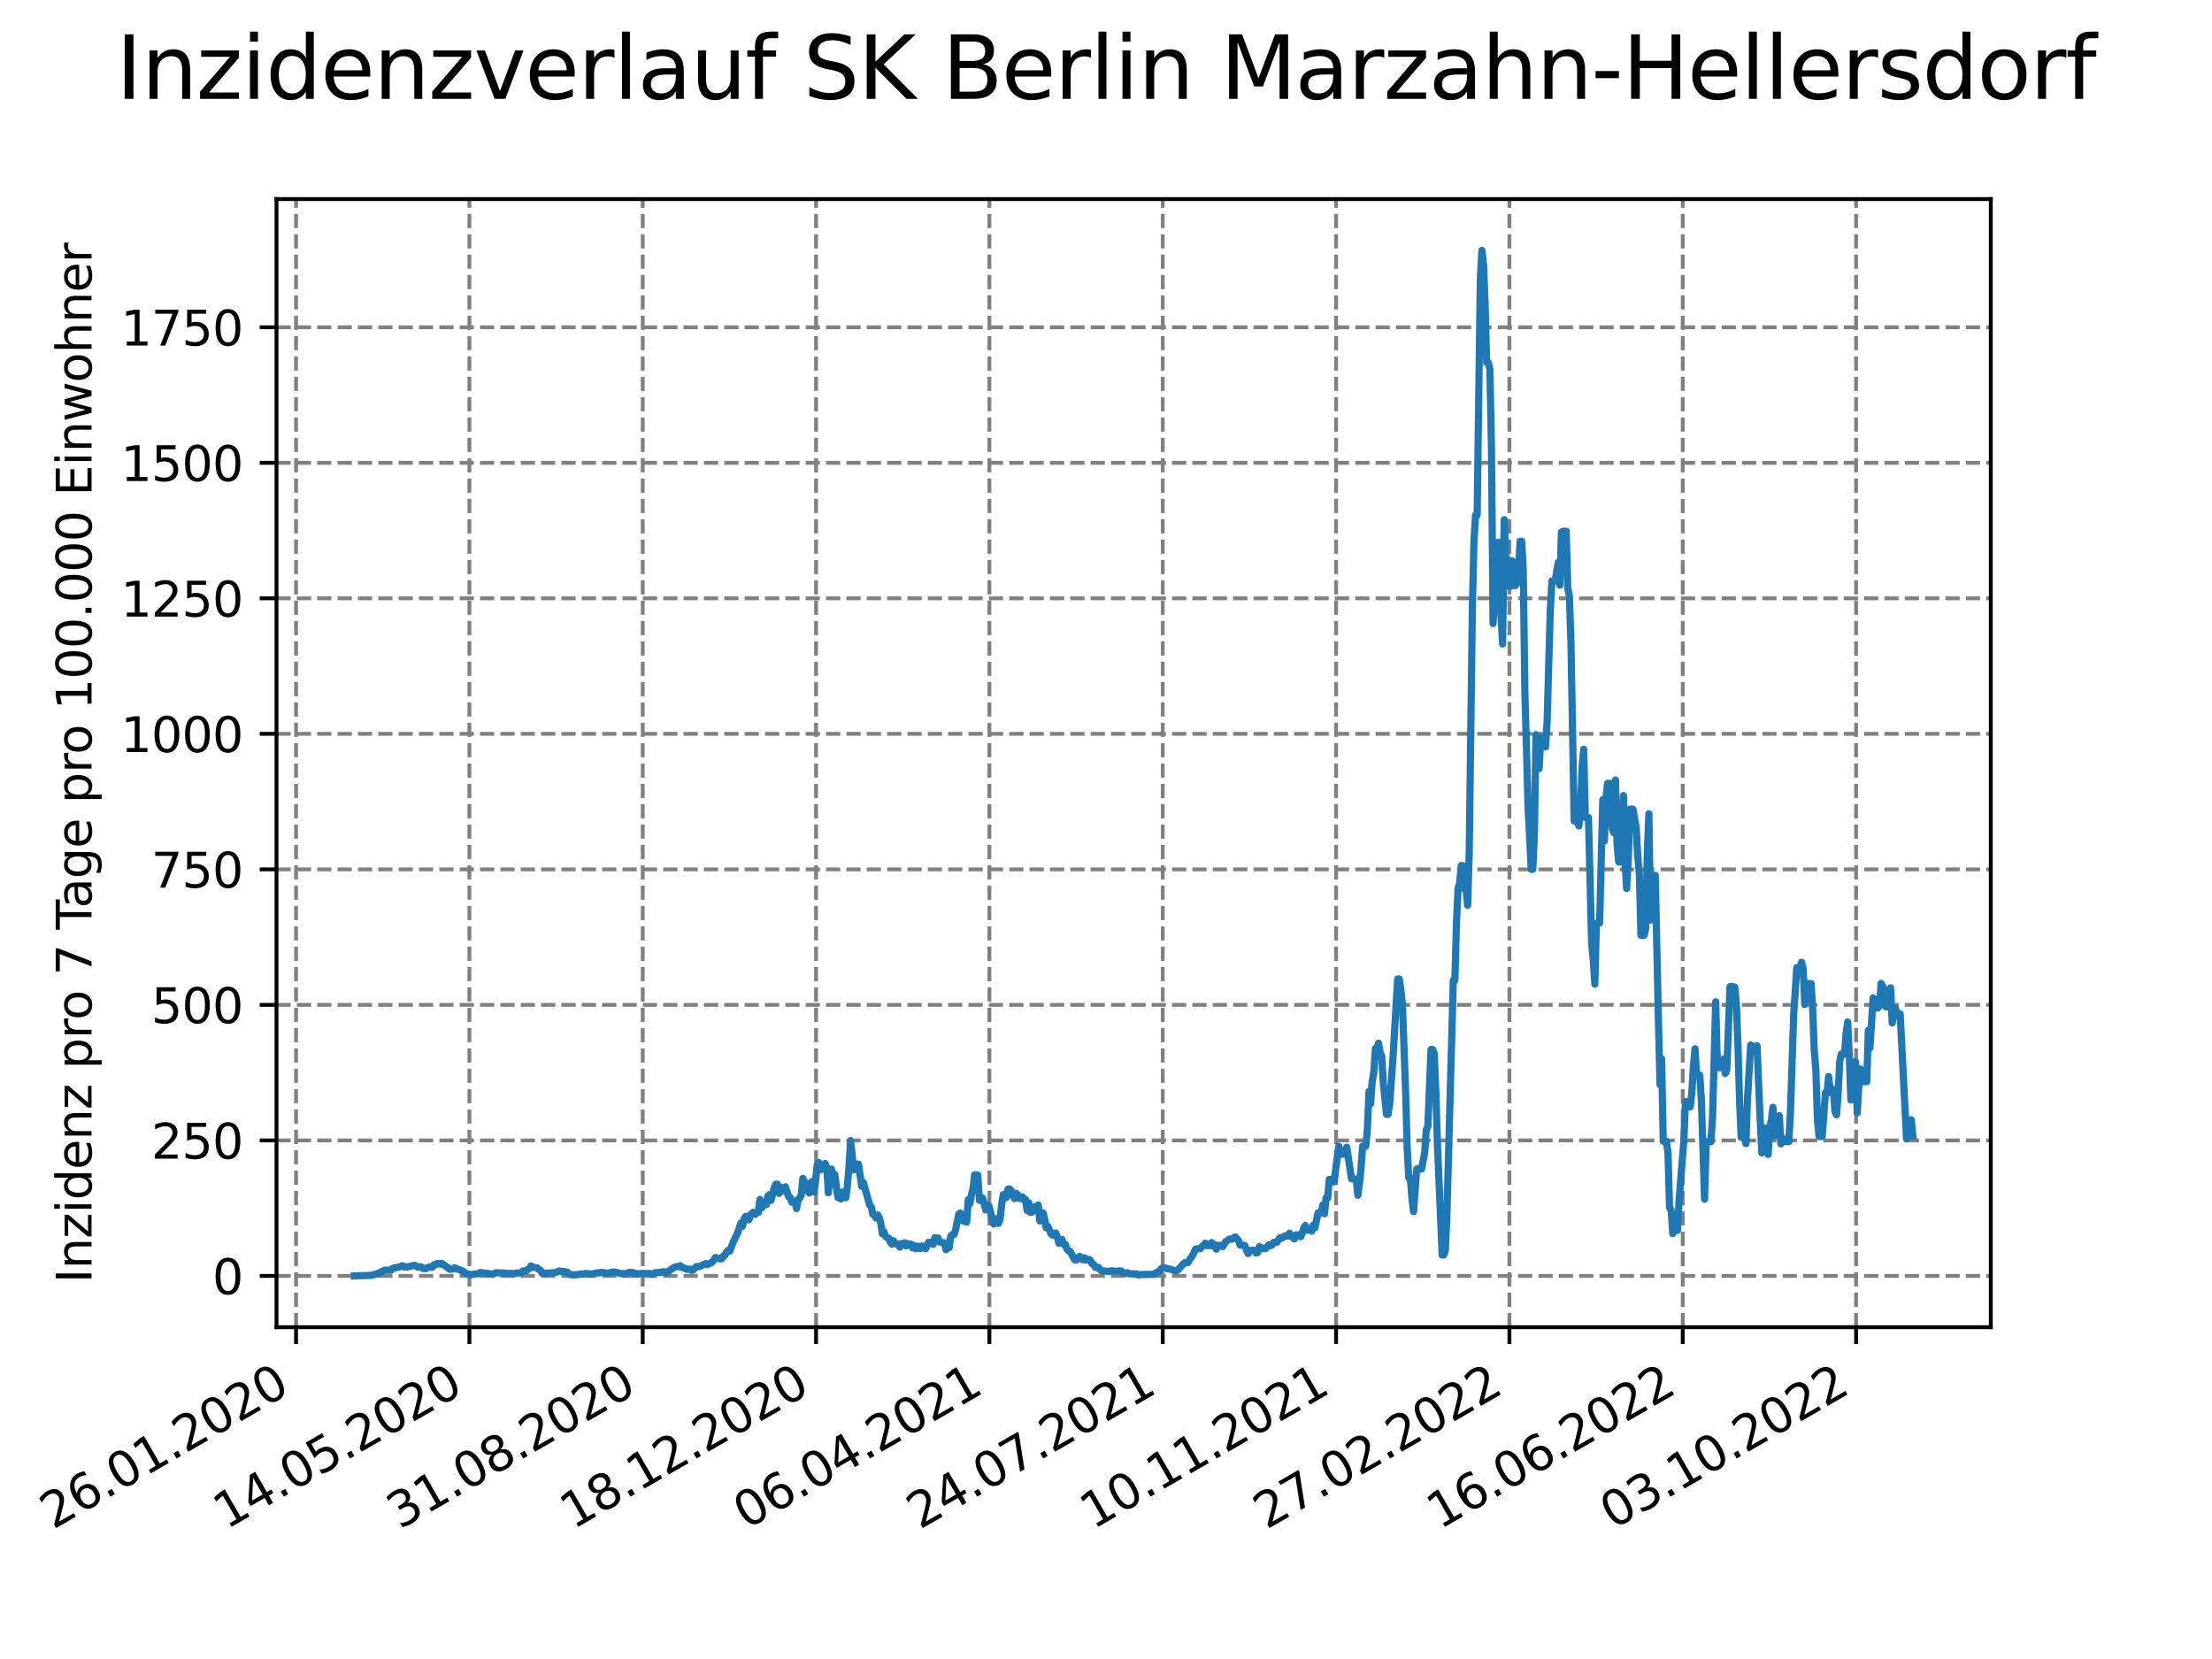 <?xml version="1.0" encoding="utf-8" standalone="no"?>
<!DOCTYPE svg PUBLIC "-//W3C//DTD SVG 1.1//EN"
  "http://www.w3.org/Graphics/SVG/1.1/DTD/svg11.dtd">
<svg xmlns:xlink="http://www.w3.org/1999/xlink" width="460.8pt" height="345.6pt" viewBox="0 0 460.8 345.6" xmlns="http://www.w3.org/2000/svg" version="1.1">
 <defs>
  <style type="text/css">*{stroke-linejoin: round; stroke-linecap: butt}</style>
 </defs>
 <g id="figure_1">
  <g id="patch_1">
   <path d="M 0 345.6 
L 460.8 345.6 
L 460.8 0 
L 0 0 
z
" style="fill: #ffffff"/>
  </g>
  <g id="axes_1">
   <g id="patch_2">
    <path d="M 57.6 276.48 
L 414.72 276.48 
L 414.72 41.472 
L 57.6 41.472 
z
" style="fill: #ffffff"/>
   </g>
   <g id="matplotlib.axis_1">
    <g id="xtick_1">
     <g id="line2d_1">
      <path d="M 61.672 276.48 
L 61.672 41.472 
" clip-path="url(#pd4ec9ac272)" style="fill: none; stroke-dasharray: 2.96,1.28; stroke-dashoffset: 0; stroke: #808080; stroke-width: 0.8"/>
     </g>
     <g id="line2d_2">
      <defs>
       <path id="m7ee94c8b2a" d="M 0 0 
L 0 3.5 
" style="stroke: #000000; stroke-width: 0.8"/>
      </defs>
      <g>
       <use xlink:href="#m7ee94c8b2a" x="61.672" y="276.48" style="stroke: #000000; stroke-width: 0.8"/>
      </g>
     </g>
     <g id="text_1">
      <!-- 26.01.2020 -->
      <g transform="translate(11.047 318.689) rotate(-30) scale(0.1 -0.1)">
       <defs>
        <path id="DejaVuSans-32" d="M 1228 531 
L 3431 531 
L 3431 0 
L 469 0 
L 469 531 
Q 828 903 1448 1529 
Q 2069 2156 2228 2338 
Q 2531 2678 2651 2914 
Q 2772 3150 2772 3378 
Q 2772 3750 2511 3984 
Q 2250 4219 1831 4219 
Q 1534 4219 1204 4116 
Q 875 4013 500 3803 
L 500 4441 
Q 881 4594 1212 4672 
Q 1544 4750 1819 4750 
Q 2544 4750 2975 4387 
Q 3406 4025 3406 3419 
Q 3406 3131 3298 2873 
Q 3191 2616 2906 2266 
Q 2828 2175 2409 1742 
Q 1991 1309 1228 531 
z
" transform="scale(0.016)"/>
        <path id="DejaVuSans-36" d="M 2113 2584 
Q 1688 2584 1439 2293 
Q 1191 2003 1191 1497 
Q 1191 994 1439 701 
Q 1688 409 2113 409 
Q 2538 409 2786 701 
Q 3034 994 3034 1497 
Q 3034 2003 2786 2293 
Q 2538 2584 2113 2584 
z
M 3366 4563 
L 3366 3988 
Q 3128 4100 2886 4159 
Q 2644 4219 2406 4219 
Q 1781 4219 1451 3797 
Q 1122 3375 1075 2522 
Q 1259 2794 1537 2939 
Q 1816 3084 2150 3084 
Q 2853 3084 3261 2657 
Q 3669 2231 3669 1497 
Q 3669 778 3244 343 
Q 2819 -91 2113 -91 
Q 1303 -91 875 529 
Q 447 1150 447 2328 
Q 447 3434 972 4092 
Q 1497 4750 2381 4750 
Q 2619 4750 2861 4703 
Q 3103 4656 3366 4563 
z
" transform="scale(0.016)"/>
        <path id="DejaVuSans-2e" d="M 684 794 
L 1344 794 
L 1344 0 
L 684 0 
L 684 794 
z
" transform="scale(0.016)"/>
        <path id="DejaVuSans-30" d="M 2034 4250 
Q 1547 4250 1301 3770 
Q 1056 3291 1056 2328 
Q 1056 1369 1301 889 
Q 1547 409 2034 409 
Q 2525 409 2770 889 
Q 3016 1369 3016 2328 
Q 3016 3291 2770 3770 
Q 2525 4250 2034 4250 
z
M 2034 4750 
Q 2819 4750 3233 4129 
Q 3647 3509 3647 2328 
Q 3647 1150 3233 529 
Q 2819 -91 2034 -91 
Q 1250 -91 836 529 
Q 422 1150 422 2328 
Q 422 3509 836 4129 
Q 1250 4750 2034 4750 
z
" transform="scale(0.016)"/>
        <path id="DejaVuSans-31" d="M 794 531 
L 1825 531 
L 1825 4091 
L 703 3866 
L 703 4441 
L 1819 4666 
L 2450 4666 
L 2450 531 
L 3481 531 
L 3481 0 
L 794 0 
L 794 531 
z
" transform="scale(0.016)"/>
       </defs>
       <use xlink:href="#DejaVuSans-32"/>
       <use xlink:href="#DejaVuSans-36" x="63.623"/>
       <use xlink:href="#DejaVuSans-2e" x="127.246"/>
       <use xlink:href="#DejaVuSans-30" x="159.033"/>
       <use xlink:href="#DejaVuSans-31" x="222.656"/>
       <use xlink:href="#DejaVuSans-2e" x="286.279"/>
       <use xlink:href="#DejaVuSans-32" x="318.066"/>
       <use xlink:href="#DejaVuSans-30" x="381.689"/>
       <use xlink:href="#DejaVuSans-32" x="445.312"/>
       <use xlink:href="#DejaVuSans-30" x="508.936"/>
      </g>
     </g>
    </g>
    <g id="xtick_2">
     <g id="line2d_3">
      <path d="M 97.782 276.48 
L 97.782 41.472 
" clip-path="url(#pd4ec9ac272)" style="fill: none; stroke-dasharray: 2.96,1.28; stroke-dashoffset: 0; stroke: #808080; stroke-width: 0.8"/>
     </g>
     <g id="line2d_4">
      <g>
       <use xlink:href="#m7ee94c8b2a" x="97.782" y="276.48" style="stroke: #000000; stroke-width: 0.8"/>
      </g>
     </g>
     <g id="text_2">
      <!-- 14.05.2020 -->
      <g transform="translate(47.156 318.689) rotate(-30) scale(0.1 -0.1)">
       <defs>
        <path id="DejaVuSans-34" d="M 2419 4116 
L 825 1625 
L 2419 1625 
L 2419 4116 
z
M 2253 4666 
L 3047 4666 
L 3047 1625 
L 3713 1625 
L 3713 1100 
L 3047 1100 
L 3047 0 
L 2419 0 
L 2419 1100 
L 313 1100 
L 313 1709 
L 2253 4666 
z
" transform="scale(0.016)"/>
        <path id="DejaVuSans-35" d="M 691 4666 
L 3169 4666 
L 3169 4134 
L 1269 4134 
L 1269 2991 
Q 1406 3038 1543 3061 
Q 1681 3084 1819 3084 
Q 2600 3084 3056 2656 
Q 3513 2228 3513 1497 
Q 3513 744 3044 326 
Q 2575 -91 1722 -91 
Q 1428 -91 1123 -41 
Q 819 9 494 109 
L 494 744 
Q 775 591 1075 516 
Q 1375 441 1709 441 
Q 2250 441 2565 725 
Q 2881 1009 2881 1497 
Q 2881 1984 2565 2268 
Q 2250 2553 1709 2553 
Q 1456 2553 1204 2497 
Q 953 2441 691 2322 
L 691 4666 
z
" transform="scale(0.016)"/>
       </defs>
       <use xlink:href="#DejaVuSans-31"/>
       <use xlink:href="#DejaVuSans-34" x="63.623"/>
       <use xlink:href="#DejaVuSans-2e" x="127.246"/>
       <use xlink:href="#DejaVuSans-30" x="159.033"/>
       <use xlink:href="#DejaVuSans-35" x="222.656"/>
       <use xlink:href="#DejaVuSans-2e" x="286.279"/>
       <use xlink:href="#DejaVuSans-32" x="318.066"/>
       <use xlink:href="#DejaVuSans-30" x="381.689"/>
       <use xlink:href="#DejaVuSans-32" x="445.312"/>
       <use xlink:href="#DejaVuSans-30" x="508.936"/>
      </g>
     </g>
    </g>
    <g id="xtick_3">
     <g id="line2d_5">
      <path d="M 133.891 276.48 
L 133.891 41.472 
" clip-path="url(#pd4ec9ac272)" style="fill: none; stroke-dasharray: 2.96,1.28; stroke-dashoffset: 0; stroke: #808080; stroke-width: 0.8"/>
     </g>
     <g id="line2d_6">
      <g>
       <use xlink:href="#m7ee94c8b2a" x="133.891" y="276.48" style="stroke: #000000; stroke-width: 0.8"/>
      </g>
     </g>
     <g id="text_3">
      <!-- 31.08.2020 -->
      <g transform="translate(83.266 318.689) rotate(-30) scale(0.1 -0.1)">
       <defs>
        <path id="DejaVuSans-33" d="M 2597 2516 
Q 3050 2419 3304 2112 
Q 3559 1806 3559 1356 
Q 3559 666 3084 287 
Q 2609 -91 1734 -91 
Q 1441 -91 1130 -33 
Q 819 25 488 141 
L 488 750 
Q 750 597 1062 519 
Q 1375 441 1716 441 
Q 2309 441 2620 675 
Q 2931 909 2931 1356 
Q 2931 1769 2642 2001 
Q 2353 2234 1838 2234 
L 1294 2234 
L 1294 2753 
L 1863 2753 
Q 2328 2753 2575 2939 
Q 2822 3125 2822 3475 
Q 2822 3834 2567 4026 
Q 2313 4219 1838 4219 
Q 1578 4219 1281 4162 
Q 984 4106 628 3988 
L 628 4550 
Q 988 4650 1302 4700 
Q 1616 4750 1894 4750 
Q 2613 4750 3031 4423 
Q 3450 4097 3450 3541 
Q 3450 3153 3228 2886 
Q 3006 2619 2597 2516 
z
" transform="scale(0.016)"/>
        <path id="DejaVuSans-38" d="M 2034 2216 
Q 1584 2216 1326 1975 
Q 1069 1734 1069 1313 
Q 1069 891 1326 650 
Q 1584 409 2034 409 
Q 2484 409 2743 651 
Q 3003 894 3003 1313 
Q 3003 1734 2745 1975 
Q 2488 2216 2034 2216 
z
M 1403 2484 
Q 997 2584 770 2862 
Q 544 3141 544 3541 
Q 544 4100 942 4425 
Q 1341 4750 2034 4750 
Q 2731 4750 3128 4425 
Q 3525 4100 3525 3541 
Q 3525 3141 3298 2862 
Q 3072 2584 2669 2484 
Q 3125 2378 3379 2068 
Q 3634 1759 3634 1313 
Q 3634 634 3220 271 
Q 2806 -91 2034 -91 
Q 1263 -91 848 271 
Q 434 634 434 1313 
Q 434 1759 690 2068 
Q 947 2378 1403 2484 
z
M 1172 3481 
Q 1172 3119 1398 2916 
Q 1625 2713 2034 2713 
Q 2441 2713 2670 2916 
Q 2900 3119 2900 3481 
Q 2900 3844 2670 4047 
Q 2441 4250 2034 4250 
Q 1625 4250 1398 4047 
Q 1172 3844 1172 3481 
z
" transform="scale(0.016)"/>
       </defs>
       <use xlink:href="#DejaVuSans-33"/>
       <use xlink:href="#DejaVuSans-31" x="63.623"/>
       <use xlink:href="#DejaVuSans-2e" x="127.246"/>
       <use xlink:href="#DejaVuSans-30" x="159.033"/>
       <use xlink:href="#DejaVuSans-38" x="222.656"/>
       <use xlink:href="#DejaVuSans-2e" x="286.279"/>
       <use xlink:href="#DejaVuSans-32" x="318.066"/>
       <use xlink:href="#DejaVuSans-30" x="381.689"/>
       <use xlink:href="#DejaVuSans-32" x="445.312"/>
       <use xlink:href="#DejaVuSans-30" x="508.936"/>
      </g>
     </g>
    </g>
    <g id="xtick_4">
     <g id="line2d_7">
      <path d="M 170.001 276.48 
L 170.001 41.472 
" clip-path="url(#pd4ec9ac272)" style="fill: none; stroke-dasharray: 2.96,1.28; stroke-dashoffset: 0; stroke: #808080; stroke-width: 0.8"/>
     </g>
     <g id="line2d_8">
      <g>
       <use xlink:href="#m7ee94c8b2a" x="170.001" y="276.48" style="stroke: #000000; stroke-width: 0.8"/>
      </g>
     </g>
     <g id="text_4">
      <!-- 18.12.2020 -->
      <g transform="translate(119.375 318.689) rotate(-30) scale(0.1 -0.1)">
       <use xlink:href="#DejaVuSans-31"/>
       <use xlink:href="#DejaVuSans-38" x="63.623"/>
       <use xlink:href="#DejaVuSans-2e" x="127.246"/>
       <use xlink:href="#DejaVuSans-31" x="159.033"/>
       <use xlink:href="#DejaVuSans-32" x="222.656"/>
       <use xlink:href="#DejaVuSans-2e" x="286.279"/>
       <use xlink:href="#DejaVuSans-32" x="318.066"/>
       <use xlink:href="#DejaVuSans-30" x="381.689"/>
       <use xlink:href="#DejaVuSans-32" x="445.312"/>
       <use xlink:href="#DejaVuSans-30" x="508.936"/>
      </g>
     </g>
    </g>
    <g id="xtick_5">
     <g id="line2d_9">
      <path d="M 206.11 276.48 
L 206.11 41.472 
" clip-path="url(#pd4ec9ac272)" style="fill: none; stroke-dasharray: 2.96,1.28; stroke-dashoffset: 0; stroke: #808080; stroke-width: 0.8"/>
     </g>
     <g id="line2d_10">
      <g>
       <use xlink:href="#m7ee94c8b2a" x="206.11" y="276.48" style="stroke: #000000; stroke-width: 0.8"/>
      </g>
     </g>
     <g id="text_5">
      <!-- 06.04.2021 -->
      <g transform="translate(155.485 318.689) rotate(-30) scale(0.1 -0.1)">
       <use xlink:href="#DejaVuSans-30"/>
       <use xlink:href="#DejaVuSans-36" x="63.623"/>
       <use xlink:href="#DejaVuSans-2e" x="127.246"/>
       <use xlink:href="#DejaVuSans-30" x="159.033"/>
       <use xlink:href="#DejaVuSans-34" x="222.656"/>
       <use xlink:href="#DejaVuSans-2e" x="286.279"/>
       <use xlink:href="#DejaVuSans-32" x="318.066"/>
       <use xlink:href="#DejaVuSans-30" x="381.689"/>
       <use xlink:href="#DejaVuSans-32" x="445.312"/>
       <use xlink:href="#DejaVuSans-31" x="508.936"/>
      </g>
     </g>
    </g>
    <g id="xtick_6">
     <g id="line2d_11">
      <path d="M 242.22 276.48 
L 242.22 41.472 
" clip-path="url(#pd4ec9ac272)" style="fill: none; stroke-dasharray: 2.96,1.28; stroke-dashoffset: 0; stroke: #808080; stroke-width: 0.8"/>
     </g>
     <g id="line2d_12">
      <g>
       <use xlink:href="#m7ee94c8b2a" x="242.22" y="276.48" style="stroke: #000000; stroke-width: 0.8"/>
      </g>
     </g>
     <g id="text_6">
      <!-- 24.07.2021 -->
      <g transform="translate(191.594 318.689) rotate(-30) scale(0.1 -0.1)">
       <defs>
        <path id="DejaVuSans-37" d="M 525 4666 
L 3525 4666 
L 3525 4397 
L 1831 0 
L 1172 0 
L 2766 4134 
L 525 4134 
L 525 4666 
z
" transform="scale(0.016)"/>
       </defs>
       <use xlink:href="#DejaVuSans-32"/>
       <use xlink:href="#DejaVuSans-34" x="63.623"/>
       <use xlink:href="#DejaVuSans-2e" x="127.246"/>
       <use xlink:href="#DejaVuSans-30" x="159.033"/>
       <use xlink:href="#DejaVuSans-37" x="222.656"/>
       <use xlink:href="#DejaVuSans-2e" x="286.279"/>
       <use xlink:href="#DejaVuSans-32" x="318.066"/>
       <use xlink:href="#DejaVuSans-30" x="381.689"/>
       <use xlink:href="#DejaVuSans-32" x="445.312"/>
       <use xlink:href="#DejaVuSans-31" x="508.936"/>
      </g>
     </g>
    </g>
    <g id="xtick_7">
     <g id="line2d_13">
      <path d="M 278.329 276.48 
L 278.329 41.472 
" clip-path="url(#pd4ec9ac272)" style="fill: none; stroke-dasharray: 2.96,1.28; stroke-dashoffset: 0; stroke: #808080; stroke-width: 0.8"/>
     </g>
     <g id="line2d_14">
      <g>
       <use xlink:href="#m7ee94c8b2a" x="278.329" y="276.48" style="stroke: #000000; stroke-width: 0.8"/>
      </g>
     </g>
     <g id="text_7">
      <!-- 10.11.2021 -->
      <g transform="translate(227.704 318.689) rotate(-30) scale(0.1 -0.1)">
       <use xlink:href="#DejaVuSans-31"/>
       <use xlink:href="#DejaVuSans-30" x="63.623"/>
       <use xlink:href="#DejaVuSans-2e" x="127.246"/>
       <use xlink:href="#DejaVuSans-31" x="159.033"/>
       <use xlink:href="#DejaVuSans-31" x="222.656"/>
       <use xlink:href="#DejaVuSans-2e" x="286.279"/>
       <use xlink:href="#DejaVuSans-32" x="318.066"/>
       <use xlink:href="#DejaVuSans-30" x="381.689"/>
       <use xlink:href="#DejaVuSans-32" x="445.312"/>
       <use xlink:href="#DejaVuSans-31" x="508.936"/>
      </g>
     </g>
    </g>
    <g id="xtick_8">
     <g id="line2d_15">
      <path d="M 314.439 276.48 
L 314.439 41.472 
" clip-path="url(#pd4ec9ac272)" style="fill: none; stroke-dasharray: 2.96,1.28; stroke-dashoffset: 0; stroke: #808080; stroke-width: 0.8"/>
     </g>
     <g id="line2d_16">
      <g>
       <use xlink:href="#m7ee94c8b2a" x="314.439" y="276.48" style="stroke: #000000; stroke-width: 0.8"/>
      </g>
     </g>
     <g id="text_8">
      <!-- 27.02.2022 -->
      <g transform="translate(263.814 318.689) rotate(-30) scale(0.1 -0.1)">
       <use xlink:href="#DejaVuSans-32"/>
       <use xlink:href="#DejaVuSans-37" x="63.623"/>
       <use xlink:href="#DejaVuSans-2e" x="127.246"/>
       <use xlink:href="#DejaVuSans-30" x="159.033"/>
       <use xlink:href="#DejaVuSans-32" x="222.656"/>
       <use xlink:href="#DejaVuSans-2e" x="286.279"/>
       <use xlink:href="#DejaVuSans-32" x="318.066"/>
       <use xlink:href="#DejaVuSans-30" x="381.689"/>
       <use xlink:href="#DejaVuSans-32" x="445.312"/>
       <use xlink:href="#DejaVuSans-32" x="508.936"/>
      </g>
     </g>
    </g>
    <g id="xtick_9">
     <g id="line2d_17">
      <path d="M 350.548 276.48 
L 350.548 41.472 
" clip-path="url(#pd4ec9ac272)" style="fill: none; stroke-dasharray: 2.96,1.28; stroke-dashoffset: 0; stroke: #808080; stroke-width: 0.8"/>
     </g>
     <g id="line2d_18">
      <g>
       <use xlink:href="#m7ee94c8b2a" x="350.548" y="276.48" style="stroke: #000000; stroke-width: 0.8"/>
      </g>
     </g>
     <g id="text_9">
      <!-- 16.06.2022 -->
      <g transform="translate(299.923 318.689) rotate(-30) scale(0.1 -0.1)">
       <use xlink:href="#DejaVuSans-31"/>
       <use xlink:href="#DejaVuSans-36" x="63.623"/>
       <use xlink:href="#DejaVuSans-2e" x="127.246"/>
       <use xlink:href="#DejaVuSans-30" x="159.033"/>
       <use xlink:href="#DejaVuSans-36" x="222.656"/>
       <use xlink:href="#DejaVuSans-2e" x="286.279"/>
       <use xlink:href="#DejaVuSans-32" x="318.066"/>
       <use xlink:href="#DejaVuSans-30" x="381.689"/>
       <use xlink:href="#DejaVuSans-32" x="445.312"/>
       <use xlink:href="#DejaVuSans-32" x="508.936"/>
      </g>
     </g>
    </g>
    <g id="xtick_10">
     <g id="line2d_19">
      <path d="M 386.658 276.48 
L 386.658 41.472 
" clip-path="url(#pd4ec9ac272)" style="fill: none; stroke-dasharray: 2.96,1.28; stroke-dashoffset: 0; stroke: #808080; stroke-width: 0.8"/>
     </g>
     <g id="line2d_20">
      <g>
       <use xlink:href="#m7ee94c8b2a" x="386.658" y="276.48" style="stroke: #000000; stroke-width: 0.8"/>
      </g>
     </g>
     <g id="text_10">
      <!-- 03.10.2022 -->
      <g transform="translate(336.033 318.689) rotate(-30) scale(0.1 -0.1)">
       <use xlink:href="#DejaVuSans-30"/>
       <use xlink:href="#DejaVuSans-33" x="63.623"/>
       <use xlink:href="#DejaVuSans-2e" x="127.246"/>
       <use xlink:href="#DejaVuSans-31" x="159.033"/>
       <use xlink:href="#DejaVuSans-30" x="222.656"/>
       <use xlink:href="#DejaVuSans-2e" x="286.279"/>
       <use xlink:href="#DejaVuSans-32" x="318.066"/>
       <use xlink:href="#DejaVuSans-30" x="381.689"/>
       <use xlink:href="#DejaVuSans-32" x="445.312"/>
       <use xlink:href="#DejaVuSans-32" x="508.936"/>
      </g>
     </g>
    </g>
   </g>
   <g id="matplotlib.axis_2">
    <g id="ytick_1">
     <g id="line2d_21">
      <path d="M 57.6 265.798 
L 414.72 265.798 
" clip-path="url(#pd4ec9ac272)" style="fill: none; stroke-dasharray: 2.96,1.28; stroke-dashoffset: 0; stroke: #808080; stroke-width: 0.8"/>
     </g>
     <g id="line2d_22">
      <defs>
       <path id="m88ccf45a08" d="M 0 0 
L -3.5 0 
" style="stroke: #000000; stroke-width: 0.8"/>
      </defs>
      <g>
       <use xlink:href="#m88ccf45a08" x="57.6" y="265.798" style="stroke: #000000; stroke-width: 0.8"/>
      </g>
     </g>
     <g id="text_11">
      <!-- 0 -->
      <g transform="translate(44.237 269.597) scale(0.1 -0.1)">
       <use xlink:href="#DejaVuSans-30"/>
      </g>
     </g>
    </g>
    <g id="ytick_2">
     <g id="line2d_23">
      <path d="M 57.6 237.567 
L 414.72 237.567 
" clip-path="url(#pd4ec9ac272)" style="fill: none; stroke-dasharray: 2.96,1.28; stroke-dashoffset: 0; stroke: #808080; stroke-width: 0.8"/>
     </g>
     <g id="line2d_24">
      <g>
       <use xlink:href="#m88ccf45a08" x="57.6" y="237.567" style="stroke: #000000; stroke-width: 0.8"/>
      </g>
     </g>
     <g id="text_12">
      <!-- 250 -->
      <g transform="translate(31.512 241.366) scale(0.1 -0.1)">
       <use xlink:href="#DejaVuSans-32"/>
       <use xlink:href="#DejaVuSans-35" x="63.623"/>
       <use xlink:href="#DejaVuSans-30" x="127.246"/>
      </g>
     </g>
    </g>
    <g id="ytick_3">
     <g id="line2d_25">
      <path d="M 57.6 209.336 
L 414.72 209.336 
" clip-path="url(#pd4ec9ac272)" style="fill: none; stroke-dasharray: 2.96,1.28; stroke-dashoffset: 0; stroke: #808080; stroke-width: 0.8"/>
     </g>
     <g id="line2d_26">
      <g>
       <use xlink:href="#m88ccf45a08" x="57.6" y="209.336" style="stroke: #000000; stroke-width: 0.8"/>
      </g>
     </g>
     <g id="text_13">
      <!-- 500 -->
      <g transform="translate(31.512 213.135) scale(0.1 -0.1)">
       <use xlink:href="#DejaVuSans-35"/>
       <use xlink:href="#DejaVuSans-30" x="63.623"/>
       <use xlink:href="#DejaVuSans-30" x="127.246"/>
      </g>
     </g>
    </g>
    <g id="ytick_4">
     <g id="line2d_27">
      <path d="M 57.6 181.105 
L 414.72 181.105 
" clip-path="url(#pd4ec9ac272)" style="fill: none; stroke-dasharray: 2.96,1.28; stroke-dashoffset: 0; stroke: #808080; stroke-width: 0.8"/>
     </g>
     <g id="line2d_28">
      <g>
       <use xlink:href="#m88ccf45a08" x="57.6" y="181.105" style="stroke: #000000; stroke-width: 0.8"/>
      </g>
     </g>
     <g id="text_14">
      <!-- 750 -->
      <g transform="translate(31.512 184.904) scale(0.1 -0.1)">
       <use xlink:href="#DejaVuSans-37"/>
       <use xlink:href="#DejaVuSans-35" x="63.623"/>
       <use xlink:href="#DejaVuSans-30" x="127.246"/>
      </g>
     </g>
    </g>
    <g id="ytick_5">
     <g id="line2d_29">
      <path d="M 57.6 152.874 
L 414.72 152.874 
" clip-path="url(#pd4ec9ac272)" style="fill: none; stroke-dasharray: 2.96,1.28; stroke-dashoffset: 0; stroke: #808080; stroke-width: 0.8"/>
     </g>
     <g id="line2d_30">
      <g>
       <use xlink:href="#m88ccf45a08" x="57.6" y="152.874" style="stroke: #000000; stroke-width: 0.8"/>
      </g>
     </g>
     <g id="text_15">
      <!-- 1000 -->
      <g transform="translate(25.15 156.673) scale(0.1 -0.1)">
       <use xlink:href="#DejaVuSans-31"/>
       <use xlink:href="#DejaVuSans-30" x="63.623"/>
       <use xlink:href="#DejaVuSans-30" x="127.246"/>
       <use xlink:href="#DejaVuSans-30" x="190.869"/>
      </g>
     </g>
    </g>
    <g id="ytick_6">
     <g id="line2d_31">
      <path d="M 57.6 124.643 
L 414.72 124.643 
" clip-path="url(#pd4ec9ac272)" style="fill: none; stroke-dasharray: 2.96,1.28; stroke-dashoffset: 0; stroke: #808080; stroke-width: 0.8"/>
     </g>
     <g id="line2d_32">
      <g>
       <use xlink:href="#m88ccf45a08" x="57.6" y="124.643" style="stroke: #000000; stroke-width: 0.8"/>
      </g>
     </g>
     <g id="text_16">
      <!-- 1250 -->
      <g transform="translate(25.15 128.442) scale(0.1 -0.1)">
       <use xlink:href="#DejaVuSans-31"/>
       <use xlink:href="#DejaVuSans-32" x="63.623"/>
       <use xlink:href="#DejaVuSans-35" x="127.246"/>
       <use xlink:href="#DejaVuSans-30" x="190.869"/>
      </g>
     </g>
    </g>
    <g id="ytick_7">
     <g id="line2d_33">
      <path d="M 57.6 96.412 
L 414.72 96.412 
" clip-path="url(#pd4ec9ac272)" style="fill: none; stroke-dasharray: 2.96,1.28; stroke-dashoffset: 0; stroke: #808080; stroke-width: 0.8"/>
     </g>
     <g id="line2d_34">
      <g>
       <use xlink:href="#m88ccf45a08" x="57.6" y="96.412" style="stroke: #000000; stroke-width: 0.8"/>
      </g>
     </g>
     <g id="text_17">
      <!-- 1500 -->
      <g transform="translate(25.15 100.211) scale(0.1 -0.1)">
       <use xlink:href="#DejaVuSans-31"/>
       <use xlink:href="#DejaVuSans-35" x="63.623"/>
       <use xlink:href="#DejaVuSans-30" x="127.246"/>
       <use xlink:href="#DejaVuSans-30" x="190.869"/>
      </g>
     </g>
    </g>
    <g id="ytick_8">
     <g id="line2d_35">
      <path d="M 57.6 68.181 
L 414.72 68.181 
" clip-path="url(#pd4ec9ac272)" style="fill: none; stroke-dasharray: 2.96,1.28; stroke-dashoffset: 0; stroke: #808080; stroke-width: 0.8"/>
     </g>
     <g id="line2d_36">
      <g>
       <use xlink:href="#m88ccf45a08" x="57.6" y="68.181" style="stroke: #000000; stroke-width: 0.8"/>
      </g>
     </g>
     <g id="text_18">
      <!-- 1750 -->
      <g transform="translate(25.15 71.98) scale(0.1 -0.1)">
       <use xlink:href="#DejaVuSans-31"/>
       <use xlink:href="#DejaVuSans-37" x="63.623"/>
       <use xlink:href="#DejaVuSans-35" x="127.246"/>
       <use xlink:href="#DejaVuSans-30" x="190.869"/>
      </g>
     </g>
    </g>
    <g id="text_19">
     <!-- Inzidenz pro 7 Tage pro 100.000 Einwohner -->
     <g transform="translate(19.07 267.301) rotate(-90) scale(0.1 -0.1)">
      <defs>
       <path id="DejaVuSans-49" d="M 628 4666 
L 1259 4666 
L 1259 0 
L 628 0 
L 628 4666 
z
" transform="scale(0.016)"/>
       <path id="DejaVuSans-6e" d="M 3513 2113 
L 3513 0 
L 2938 0 
L 2938 2094 
Q 2938 2591 2744 2837 
Q 2550 3084 2163 3084 
Q 1697 3084 1428 2787 
Q 1159 2491 1159 1978 
L 1159 0 
L 581 0 
L 581 3500 
L 1159 3500 
L 1159 2956 
Q 1366 3272 1645 3428 
Q 1925 3584 2291 3584 
Q 2894 3584 3203 3211 
Q 3513 2838 3513 2113 
z
" transform="scale(0.016)"/>
       <path id="DejaVuSans-7a" d="M 353 3500 
L 3084 3500 
L 3084 2975 
L 922 459 
L 3084 459 
L 3084 0 
L 275 0 
L 275 525 
L 2438 3041 
L 353 3041 
L 353 3500 
z
" transform="scale(0.016)"/>
       <path id="DejaVuSans-69" d="M 603 3500 
L 1178 3500 
L 1178 0 
L 603 0 
L 603 3500 
z
M 603 4863 
L 1178 4863 
L 1178 4134 
L 603 4134 
L 603 4863 
z
" transform="scale(0.016)"/>
       <path id="DejaVuSans-64" d="M 2906 2969 
L 2906 4863 
L 3481 4863 
L 3481 0 
L 2906 0 
L 2906 525 
Q 2725 213 2448 61 
Q 2172 -91 1784 -91 
Q 1150 -91 751 415 
Q 353 922 353 1747 
Q 353 2572 751 3078 
Q 1150 3584 1784 3584 
Q 2172 3584 2448 3432 
Q 2725 3281 2906 2969 
z
M 947 1747 
Q 947 1113 1208 752 
Q 1469 391 1925 391 
Q 2381 391 2643 752 
Q 2906 1113 2906 1747 
Q 2906 2381 2643 2742 
Q 2381 3103 1925 3103 
Q 1469 3103 1208 2742 
Q 947 2381 947 1747 
z
" transform="scale(0.016)"/>
       <path id="DejaVuSans-65" d="M 3597 1894 
L 3597 1613 
L 953 1613 
Q 991 1019 1311 708 
Q 1631 397 2203 397 
Q 2534 397 2845 478 
Q 3156 559 3463 722 
L 3463 178 
Q 3153 47 2828 -22 
Q 2503 -91 2169 -91 
Q 1331 -91 842 396 
Q 353 884 353 1716 
Q 353 2575 817 3079 
Q 1281 3584 2069 3584 
Q 2775 3584 3186 3129 
Q 3597 2675 3597 1894 
z
M 3022 2063 
Q 3016 2534 2758 2815 
Q 2500 3097 2075 3097 
Q 1594 3097 1305 2825 
Q 1016 2553 972 2059 
L 3022 2063 
z
" transform="scale(0.016)"/>
       <path id="DejaVuSans-20" transform="scale(0.016)"/>
       <path id="DejaVuSans-70" d="M 1159 525 
L 1159 -1331 
L 581 -1331 
L 581 3500 
L 1159 3500 
L 1159 2969 
Q 1341 3281 1617 3432 
Q 1894 3584 2278 3584 
Q 2916 3584 3314 3078 
Q 3713 2572 3713 1747 
Q 3713 922 3314 415 
Q 2916 -91 2278 -91 
Q 1894 -91 1617 61 
Q 1341 213 1159 525 
z
M 3116 1747 
Q 3116 2381 2855 2742 
Q 2594 3103 2138 3103 
Q 1681 3103 1420 2742 
Q 1159 2381 1159 1747 
Q 1159 1113 1420 752 
Q 1681 391 2138 391 
Q 2594 391 2855 752 
Q 3116 1113 3116 1747 
z
" transform="scale(0.016)"/>
       <path id="DejaVuSans-72" d="M 2631 2963 
Q 2534 3019 2420 3045 
Q 2306 3072 2169 3072 
Q 1681 3072 1420 2755 
Q 1159 2438 1159 1844 
L 1159 0 
L 581 0 
L 581 3500 
L 1159 3500 
L 1159 2956 
Q 1341 3275 1631 3429 
Q 1922 3584 2338 3584 
Q 2397 3584 2469 3576 
Q 2541 3569 2628 3553 
L 2631 2963 
z
" transform="scale(0.016)"/>
       <path id="DejaVuSans-6f" d="M 1959 3097 
Q 1497 3097 1228 2736 
Q 959 2375 959 1747 
Q 959 1119 1226 758 
Q 1494 397 1959 397 
Q 2419 397 2687 759 
Q 2956 1122 2956 1747 
Q 2956 2369 2687 2733 
Q 2419 3097 1959 3097 
z
M 1959 3584 
Q 2709 3584 3137 3096 
Q 3566 2609 3566 1747 
Q 3566 888 3137 398 
Q 2709 -91 1959 -91 
Q 1206 -91 779 398 
Q 353 888 353 1747 
Q 353 2609 779 3096 
Q 1206 3584 1959 3584 
z
" transform="scale(0.016)"/>
       <path id="DejaVuSans-54" d="M -19 4666 
L 3928 4666 
L 3928 4134 
L 2272 4134 
L 2272 0 
L 1638 0 
L 1638 4134 
L -19 4134 
L -19 4666 
z
" transform="scale(0.016)"/>
       <path id="DejaVuSans-61" d="M 2194 1759 
Q 1497 1759 1228 1600 
Q 959 1441 959 1056 
Q 959 750 1161 570 
Q 1363 391 1709 391 
Q 2188 391 2477 730 
Q 2766 1069 2766 1631 
L 2766 1759 
L 2194 1759 
z
M 3341 1997 
L 3341 0 
L 2766 0 
L 2766 531 
Q 2569 213 2275 61 
Q 1981 -91 1556 -91 
Q 1019 -91 701 211 
Q 384 513 384 1019 
Q 384 1609 779 1909 
Q 1175 2209 1959 2209 
L 2766 2209 
L 2766 2266 
Q 2766 2663 2505 2880 
Q 2244 3097 1772 3097 
Q 1472 3097 1187 3025 
Q 903 2953 641 2809 
L 641 3341 
Q 956 3463 1253 3523 
Q 1550 3584 1831 3584 
Q 2591 3584 2966 3190 
Q 3341 2797 3341 1997 
z
" transform="scale(0.016)"/>
       <path id="DejaVuSans-67" d="M 2906 1791 
Q 2906 2416 2648 2759 
Q 2391 3103 1925 3103 
Q 1463 3103 1205 2759 
Q 947 2416 947 1791 
Q 947 1169 1205 825 
Q 1463 481 1925 481 
Q 2391 481 2648 825 
Q 2906 1169 2906 1791 
z
M 3481 434 
Q 3481 -459 3084 -895 
Q 2688 -1331 1869 -1331 
Q 1566 -1331 1297 -1286 
Q 1028 -1241 775 -1147 
L 775 -588 
Q 1028 -725 1275 -790 
Q 1522 -856 1778 -856 
Q 2344 -856 2625 -561 
Q 2906 -266 2906 331 
L 2906 616 
Q 2728 306 2450 153 
Q 2172 0 1784 0 
Q 1141 0 747 490 
Q 353 981 353 1791 
Q 353 2603 747 3093 
Q 1141 3584 1784 3584 
Q 2172 3584 2450 3431 
Q 2728 3278 2906 2969 
L 2906 3500 
L 3481 3500 
L 3481 434 
z
" transform="scale(0.016)"/>
       <path id="DejaVuSans-45" d="M 628 4666 
L 3578 4666 
L 3578 4134 
L 1259 4134 
L 1259 2753 
L 3481 2753 
L 3481 2222 
L 1259 2222 
L 1259 531 
L 3634 531 
L 3634 0 
L 628 0 
L 628 4666 
z
" transform="scale(0.016)"/>
       <path id="DejaVuSans-77" d="M 269 3500 
L 844 3500 
L 1563 769 
L 2278 3500 
L 2956 3500 
L 3675 769 
L 4391 3500 
L 4966 3500 
L 4050 0 
L 3372 0 
L 2619 2869 
L 1863 0 
L 1184 0 
L 269 3500 
z
" transform="scale(0.016)"/>
       <path id="DejaVuSans-68" d="M 3513 2113 
L 3513 0 
L 2938 0 
L 2938 2094 
Q 2938 2591 2744 2837 
Q 2550 3084 2163 3084 
Q 1697 3084 1428 2787 
Q 1159 2491 1159 1978 
L 1159 0 
L 581 0 
L 581 4863 
L 1159 4863 
L 1159 2956 
Q 1366 3272 1645 3428 
Q 1925 3584 2291 3584 
Q 2894 3584 3203 3211 
Q 3513 2838 3513 2113 
z
" transform="scale(0.016)"/>
      </defs>
      <use xlink:href="#DejaVuSans-49"/>
      <use xlink:href="#DejaVuSans-6e" x="29.492"/>
      <use xlink:href="#DejaVuSans-7a" x="92.871"/>
      <use xlink:href="#DejaVuSans-69" x="145.361"/>
      <use xlink:href="#DejaVuSans-64" x="173.145"/>
      <use xlink:href="#DejaVuSans-65" x="236.621"/>
      <use xlink:href="#DejaVuSans-6e" x="298.145"/>
      <use xlink:href="#DejaVuSans-7a" x="361.523"/>
      <use xlink:href="#DejaVuSans-20" x="414.014"/>
      <use xlink:href="#DejaVuSans-70" x="445.801"/>
      <use xlink:href="#DejaVuSans-72" x="509.277"/>
      <use xlink:href="#DejaVuSans-6f" x="548.141"/>
      <use xlink:href="#DejaVuSans-20" x="609.322"/>
      <use xlink:href="#DejaVuSans-37" x="641.109"/>
      <use xlink:href="#DejaVuSans-20" x="704.732"/>
      <use xlink:href="#DejaVuSans-54" x="736.52"/>
      <use xlink:href="#DejaVuSans-61" x="781.104"/>
      <use xlink:href="#DejaVuSans-67" x="842.383"/>
      <use xlink:href="#DejaVuSans-65" x="905.859"/>
      <use xlink:href="#DejaVuSans-20" x="967.383"/>
      <use xlink:href="#DejaVuSans-70" x="999.17"/>
      <use xlink:href="#DejaVuSans-72" x="1062.646"/>
      <use xlink:href="#DejaVuSans-6f" x="1101.51"/>
      <use xlink:href="#DejaVuSans-20" x="1162.691"/>
      <use xlink:href="#DejaVuSans-31" x="1194.479"/>
      <use xlink:href="#DejaVuSans-30" x="1258.102"/>
      <use xlink:href="#DejaVuSans-30" x="1321.725"/>
      <use xlink:href="#DejaVuSans-2e" x="1385.348"/>
      <use xlink:href="#DejaVuSans-30" x="1417.135"/>
      <use xlink:href="#DejaVuSans-30" x="1480.758"/>
      <use xlink:href="#DejaVuSans-30" x="1544.381"/>
      <use xlink:href="#DejaVuSans-20" x="1608.004"/>
      <use xlink:href="#DejaVuSans-45" x="1639.791"/>
      <use xlink:href="#DejaVuSans-69" x="1702.975"/>
      <use xlink:href="#DejaVuSans-6e" x="1730.758"/>
      <use xlink:href="#DejaVuSans-77" x="1794.137"/>
      <use xlink:href="#DejaVuSans-6f" x="1875.924"/>
      <use xlink:href="#DejaVuSans-68" x="1937.105"/>
      <use xlink:href="#DejaVuSans-6e" x="2000.484"/>
      <use xlink:href="#DejaVuSans-65" x="2063.863"/>
      <use xlink:href="#DejaVuSans-72" x="2125.387"/>
     </g>
    </g>
   </g>
   <g id="line2d_37">
    <path d="M 73.833 265.798 
L 74.827 265.756 
L 77.477 265.673 
L 78.139 265.423 
L 78.471 265.423 
L 79.133 265.09 
L 79.796 264.757 
L 80.127 264.591 
L 81.452 264.591 
L 81.783 264.216 
L 83.109 263.966 
L 83.771 263.675 
L 84.102 263.925 
L 84.434 263.842 
L 84.765 263.966 
L 85.428 263.8 
L 86.09 263.633 
L 86.421 263.592 
L 87.084 263.966 
L 87.415 263.883 
L 87.746 263.925 
L 88.078 264.258 
L 88.409 264.216 
L 88.74 264.299 
L 89.072 264.05 
L 89.403 263.966 
L 90.065 264.008 
L 90.397 263.467 
L 90.728 263.467 
L 91.059 263.217 
L 91.391 263.217 
L 91.722 263.342 
L 92.053 263.176 
L 93.71 264.424 
L 94.372 264.341 
L 94.703 264.091 
L 95.697 264.508 
L 96.36 264.757 
L 97.022 265.257 
L 98.016 265.548 
L 99.01 265.382 
L 99.673 265.34 
L 100.004 265.09 
L 100.666 265.173 
L 102.654 265.423 
L 103.317 265.132 
L 105.304 265.215 
L 105.636 265.298 
L 106.629 265.257 
L 106.961 265.382 
L 107.623 265.173 
L 108.286 265.215 
L 108.617 265.049 
L 108.948 264.757 
L 109.611 264.757 
L 109.942 264.424 
L 110.274 264.258 
L 110.605 263.717 
L 111.267 264.05 
L 111.93 264.133 
L 112.261 264.466 
L 112.593 264.632 
L 112.924 265.215 
L 113.255 265.173 
L 113.586 265.34 
L 113.918 265.215 
L 115.574 265.132 
L 116.237 264.882 
L 116.568 264.757 
L 116.899 264.882 
L 117.562 264.882 
L 118.224 265.049 
L 118.556 265.423 
L 119.218 265.59 
L 120.543 265.506 
L 120.875 265.382 
L 121.206 265.423 
L 121.868 265.298 
L 122.862 265.34 
L 123.193 265.423 
L 124.519 265.132 
L 124.85 265.173 
L 125.181 265.049 
L 125.844 265.132 
L 126.506 265.257 
L 127.831 264.965 
L 128.825 265.173 
L 129.488 265.34 
L 129.819 265.298 
L 130.15 265.423 
L 130.482 265.257 
L 130.813 265.215 
L 131.144 265.049 
L 131.807 265.09 
L 132.138 265.298 
L 132.469 265.257 
L 132.801 265.423 
L 133.463 265.298 
L 135.451 265.298 
L 135.782 265.465 
L 136.113 265.423 
L 136.445 265.132 
L 137.77 265.049 
L 138.101 264.924 
L 138.432 264.924 
L 138.764 265.173 
L 140.42 264.008 
L 141.083 263.842 
L 141.414 263.883 
L 141.745 263.675 
L 142.076 264.05 
L 142.408 264.091 
L 143.07 264.424 
L 143.733 264.383 
L 144.064 264.632 
L 144.395 264.549 
L 145.058 263.842 
L 145.721 263.842 
L 146.383 263.509 
L 147.046 263.217 
L 147.377 263.425 
L 148.039 263.092 
L 148.371 262.926 
L 149.033 261.969 
L 149.365 262.135 
L 149.696 262.135 
L 150.027 262.26 
L 150.358 262.218 
L 150.69 261.636 
L 151.021 261.469 
L 151.352 260.803 
L 151.684 260.47 
L 152.015 260.637 
L 152.677 258.889 
L 153.671 256.808 
L 154.334 254.768 
L 154.665 255.434 
L 154.996 253.936 
L 155.328 253.395 
L 155.659 253.852 
L 155.99 254.102 
L 156.321 253.062 
L 156.984 252.521 
L 157.315 252.978 
L 157.647 252.604 
L 157.978 252.562 
L 158.309 249.857 
L 158.64 251.646 
L 158.972 251.272 
L 159.303 250.439 
L 159.634 250.939 
L 159.966 249.149 
L 160.297 248.858 
L 160.628 250.065 
L 161.291 247.401 
L 161.622 246.694 
L 161.953 246.694 
L 162.285 248.608 
L 162.616 247.318 
L 162.947 248.109 
L 163.278 247.484 
L 163.61 247.235 
L 164.272 249.316 
L 164.603 249.441 
L 164.935 250.439 
L 165.266 250.19 
L 165.597 250.273 
L 165.929 251.771 
L 166.26 249.857 
L 166.591 249.607 
L 166.922 248.858 
L 167.254 245.486 
L 167.585 246.152 
L 167.916 247.276 
L 168.579 248.525 
L 168.91 246.361 
L 169.241 246.111 
L 169.573 248.275 
L 169.904 245.944 
L 170.235 242.656 
L 170.567 242.198 
L 170.898 243.697 
L 171.56 243.405 
L 171.892 242.365 
L 172.223 243.197 
L 172.554 248.483 
L 173.217 243.53 
L 173.548 245.154 
L 173.879 244.612 
L 174.542 249.441 
L 174.873 249.441 
L 175.204 249.774 
L 175.536 248.317 
L 175.867 248.483 
L 176.198 249.524 
L 176.53 246.943 
L 176.861 243.072 
L 177.192 237.62 
L 177.855 243.697 
L 178.186 242.823 
L 178.517 242.49 
L 178.849 242.531 
L 179.511 247.151 
L 179.842 246.319 
L 181.167 251.022 
L 181.499 251.355 
L 181.83 252.978 
L 182.161 253.103 
L 182.493 253.728 
L 182.824 253.103 
L 183.155 253.644 
L 183.486 254.851 
L 183.818 257.016 
L 184.149 256.599 
L 184.48 257.598 
L 184.812 257.848 
L 185.143 257.931 
L 185.474 258.805 
L 185.805 259.18 
L 186.137 258.472 
L 186.468 259.097 
L 187.131 259.138 
L 187.462 259.804 
L 187.793 259.055 
L 188.124 259.263 
L 188.456 258.889 
L 188.787 259.555 
L 189.118 259.097 
L 189.781 259.18 
L 190.112 259.929 
L 190.443 259.471 
L 190.775 260.137 
L 191.106 259.596 
L 191.437 260.054 
L 191.768 260.054 
L 192.1 259.555 
L 192.431 259.763 
L 192.762 260.137 
L 193.094 259.596 
L 193.425 258.805 
L 194.087 258.847 
L 194.419 259.222 
L 194.75 257.806 
L 195.081 258.348 
L 195.413 257.89 
L 195.744 258.722 
L 196.738 258.93 
L 197.069 260.345 
L 197.4 259.804 
L 197.732 259.888 
L 198.063 257.515 
L 198.394 257.182 
L 198.725 257.182 
L 199.057 256.266 
L 199.719 252.937 
L 200.05 252.687 
L 200.382 253.894 
L 200.713 254.394 
L 201.044 254.394 
L 201.376 254.602 
L 201.707 249.898 
L 202.038 250.772 
L 202.369 248.858 
L 202.701 247.609 
L 203.032 244.737 
L 203.695 244.821 
L 204.026 250.065 
L 204.357 249.732 
L 204.688 249.565 
L 205.351 252.063 
L 205.682 251.064 
L 206.014 251.23 
L 207.007 254.976 
L 207.339 254.019 
L 207.67 253.852 
L 208.001 254.851 
L 208.332 254.061 
L 208.664 250.897 
L 208.995 248.858 
L 209.326 249.524 
L 209.658 249.441 
L 209.989 247.692 
L 210.32 247.692 
L 210.651 248.025 
L 211.314 249.69 
L 211.645 248.566 
L 211.977 248.858 
L 212.308 249.649 
L 212.639 249.649 
L 212.97 249.316 
L 213.302 249.94 
L 213.633 249.857 
L 213.964 252.146 
L 214.296 250.564 
L 214.627 252.562 
L 214.958 252.521 
L 215.289 252.271 
L 215.621 251.355 
L 215.952 251.938 
L 216.283 251.022 
L 216.614 254.352 
L 216.946 252.604 
L 217.277 252.645 
L 217.608 253.936 
L 217.94 255.767 
L 218.271 255.434 
L 218.933 257.016 
L 219.265 257.307 
L 219.596 257.307 
L 219.927 256.849 
L 220.259 257.723 
L 220.59 259.013 
L 221.252 258.223 
L 221.584 259.222 
L 221.915 259.222 
L 222.246 260.179 
L 222.578 260.595 
L 222.909 260.678 
L 223.903 262.468 
L 224.234 262.468 
L 224.565 262.302 
L 224.896 261.719 
L 225.559 262.426 
L 225.89 262.01 
L 226.222 262.51 
L 226.553 262.51 
L 226.884 262.343 
L 227.215 262.676 
L 227.547 263.301 
L 227.878 263.425 
L 228.209 264.05 
L 228.872 264.05 
L 229.203 264.549 
L 229.534 264.716 
L 231.191 264.882 
L 231.522 264.716 
L 232.516 264.841 
L 233.178 264.757 
L 233.51 264.757 
L 233.841 265.049 
L 234.504 265.257 
L 234.835 265.132 
L 235.166 265.34 
L 236.823 265.382 
L 237.154 265.59 
L 237.816 265.506 
L 240.467 265.465 
L 240.798 265.132 
L 241.129 265.09 
L 242.123 264.133 
L 242.786 264.133 
L 243.117 264.299 
L 243.779 264.383 
L 244.773 264.716 
L 245.105 264.716 
L 245.436 264.508 
L 246.43 263.384 
L 246.761 263.051 
L 247.424 263.051 
L 248.086 262.01 
L 248.417 261.552 
L 249.08 260.179 
L 250.074 260.096 
L 250.405 259.638 
L 250.736 259.513 
L 251.068 258.972 
L 251.399 259.471 
L 252.061 259.471 
L 252.393 258.847 
L 252.724 259.555 
L 253.055 259.263 
L 253.387 260.221 
L 253.718 259.43 
L 254.38 259.43 
L 254.712 259.679 
L 255.374 258.597 
L 255.706 258.431 
L 256.037 258.139 
L 256.699 258.139 
L 257.031 257.806 
L 257.362 257.682 
L 258.024 258.472 
L 258.356 259.388 
L 259.018 259.388 
L 259.35 259.513 
L 259.681 260.512 
L 260.012 261.136 
L 260.343 260.637 
L 260.675 260.47 
L 261.337 260.47 
L 261.669 261.011 
L 262 260.928 
L 262.331 259.721 
L 262.662 259.846 
L 262.994 260.096 
L 263.656 260.096 
L 264.319 259.305 
L 264.65 259.513 
L 264.981 259.388 
L 265.313 258.805 
L 265.975 258.805 
L 266.638 257.848 
L 266.969 257.931 
L 267.3 257.765 
L 267.632 257.474 
L 268.294 257.474 
L 268.625 256.891 
L 268.957 257.598 
L 269.288 257.682 
L 269.619 258.098 
L 269.951 257.265 
L 270.613 257.265 
L 270.944 257.64 
L 271.276 256.932 
L 271.607 255.767 
L 271.938 255.309 
L 272.27 256.266 
L 272.932 256.266 
L 273.263 256.475 
L 273.595 255.184 
L 273.926 255.767 
L 274.588 252.645 
L 275.251 252.645 
L 275.582 250.981 
L 275.914 252.854 
L 276.245 249.524 
L 276.576 249.565 
L 276.907 245.695 
L 277.57 245.695 
L 277.901 246.194 
L 278.895 238.785 
L 279.226 240.45 
L 280.22 240.409 
L 280.552 238.994 
L 281.545 245.57 
L 282.208 245.57 
L 282.539 245.819 
L 282.871 248.983 
L 283.202 246.569 
L 283.533 243.281 
L 283.864 238.785 
L 284.527 238.785 
L 284.858 234.998 
L 285.189 227.381 
L 285.521 229.92 
L 285.852 225.3 
L 286.183 223.385 
L 286.515 218.432 
L 286.846 218.432 
L 287.177 217.309 
L 287.508 219.265 
L 287.84 219.972 
L 288.171 225.758 
L 288.834 232.126 
L 289.165 232.126 
L 289.496 229.92 
L 290.159 220.722 
L 291.153 203.948 
L 291.484 203.948 
L 291.815 206.154 
L 292.146 209.109 
L 292.809 227.256 
L 293.14 239.118 
L 293.471 245.362 
L 293.803 245.362 
L 294.134 249.649 
L 294.465 252.396 
L 295.128 243.53 
L 296.122 243.53 
L 296.784 240.201 
L 297.116 235.372 
L 297.447 234.706 
L 298.109 218.641 
L 298.441 218.641 
L 298.772 219.39 
L 299.103 227.173 
L 299.435 238.203 
L 300.428 261.428 
L 300.76 261.428 
L 301.091 260.429 
L 301.422 252.854 
L 302.747 204.198 
L 303.079 204.198 
L 303.41 192.169 
L 303.741 185.01 
L 304.072 183.928 
L 304.404 180.307 
L 304.735 180.349 
L 305.066 185.177 
L 305.398 185.177 
L 305.729 188.59 
L 306.06 178.018 
L 306.723 126.532 
L 307.054 112.755 
L 307.385 107.303 
L 307.717 107.303 
L 308.379 58.314 
L 308.71 52.154 
L 309.042 55.151 
L 309.373 63.35 
L 309.704 75.546 
L 310.035 75.546 
L 310.367 76.877 
L 310.698 93.068 
L 311.029 129.903 
L 311.692 118.79 
L 312.023 113.005 
L 312.354 113.005 
L 312.686 128.197 
L 313.017 134.149 
L 313.348 108.26 
L 313.68 116.085 
L 314.011 116.376 
L 314.342 122.162 
L 314.673 122.162 
L 315.005 116.834 
L 315.336 120.83 
L 315.667 121.995 
L 315.999 121.454 
L 316.33 118.624 
L 316.661 112.755 
L 316.992 112.755 
L 317.324 118.874 
L 317.655 143.93 
L 318.317 167.904 
L 318.98 181.098 
L 319.311 181.098 
L 319.643 173.731 
L 319.974 153.045 
L 320.305 157.831 
L 320.636 160.121 
L 320.968 153.711 
L 321.63 153.711 
L 321.962 155.584 
L 322.293 150.298 
L 322.955 127.031 
L 323.287 121.038 
L 323.949 121.038 
L 324.612 117.167 
L 324.943 121.912 
L 325.274 110.841 
L 325.606 110.674 
L 326.268 110.674 
L 326.599 122.578 
L 326.931 124.076 
L 327.262 133.982 
L 327.925 171.025 
L 328.587 171.025 
L 328.918 172.066 
L 329.25 168.278 
L 329.581 159.621 
L 329.912 156.083 
L 330.244 170.318 
L 330.906 170.318 
L 331.569 196.623 
L 331.9 199.952 
L 332.231 205.03 
L 332.563 192.294 
L 333.225 192.294 
L 333.888 166.614 
L 334.219 175.188 
L 334.55 166.239 
L 334.881 163.201 
L 335.544 163.201 
L 335.875 172.649 
L 336.207 173.481 
L 336.538 162.493 
L 336.869 175.978 
L 337.2 179.558 
L 337.863 179.558 
L 338.194 165.74 
L 338.526 179.516 
L 338.857 185.094 
L 339.188 179.308 
L 339.519 168.57 
L 340.182 168.57 
L 340.845 172.441 
L 341.176 178.434 
L 341.507 182.055 
L 341.838 194.833 
L 342.501 194.833 
L 342.832 193.418 
L 343.163 177.643 
L 343.495 169.527 
L 343.826 191.67 
L 344.157 182.347 
L 344.82 182.347 
L 345.482 212.647 
L 345.814 225.966 
L 346.145 220.555 
L 346.476 237.745 
L 347.139 237.745 
L 347.47 240.117 
L 347.801 251.563 
L 348.133 252.146 
L 348.464 256.974 
L 348.795 256.308 
L 349.458 256.308 
L 349.789 250.023 
L 350.783 237.495 
L 351.114 229.504 
L 351.777 229.504 
L 352.108 230.586 
L 352.439 227.672 
L 352.771 222.054 
L 353.102 218.474 
L 353.433 223.968 
L 354.096 223.968 
L 354.427 229.171 
L 355.09 249.815 
L 355.421 238.536 
L 355.752 237.828 
L 356.415 237.828 
L 356.746 232.834 
L 357.409 208.693 
L 357.74 221.096 
L 358.071 222.428 
L 358.734 222.428 
L 359.065 220.597 
L 359.396 223.635 
L 359.727 222.844 
L 360.39 205.53 
L 361.053 205.53 
L 361.384 205.655 
L 361.715 209.068 
L 362.046 217.683 
L 362.378 229.254 
L 362.709 236.912 
L 363.372 236.912 
L 363.703 238.244 
L 364.034 228.838 
L 364.697 217.683 
L 365.028 217.975 
L 365.691 217.975 
L 366.022 217.85 
L 366.684 233.458 
L 367.016 240.159 
L 367.347 234.998 
L 368.009 234.998 
L 368.341 240.492 
L 368.672 234.706 
L 369.003 233.416 
L 369.335 230.669 
L 369.666 236.538 
L 370.328 236.538 
L 370.66 232.417 
L 370.991 238.286 
L 371.322 237.079 
L 371.985 237.828 
L 372.647 237.828 
L 372.979 231.793 
L 373.641 211.648 
L 374.304 201.576 
L 374.966 201.576 
L 375.298 200.452 
L 375.629 201.742 
L 375.96 209.234 
L 376.292 206.529 
L 376.623 204.905 
L 377.285 204.905 
L 377.617 210.275 
L 377.948 218.89 
L 378.279 222.928 
L 378.61 233.291 
L 378.942 236.746 
L 379.604 236.746 
L 380.267 227.631 
L 380.598 227.839 
L 380.929 224.259 
L 381.261 226.923 
L 381.923 226.923 
L 382.255 231.543 
L 382.586 232.251 
L 382.917 227.797 
L 383.248 221.096 
L 383.58 219.598 
L 384.242 219.598 
L 384.574 215.311 
L 384.905 212.897 
L 385.236 219.806 
L 385.567 229.129 
L 385.899 221.221 
L 386.561 221.221 
L 386.892 231.835 
L 387.224 226.257 
L 387.555 222.678 
L 387.886 224.301 
L 388.218 225.342 
L 388.88 225.342 
L 389.211 214.603 
L 389.543 218.308 
L 390.205 207.861 
L 390.537 209.983 
L 391.199 209.983 
L 391.53 209.484 
L 391.862 204.864 
L 392.524 206.071 
L 392.856 209.734 
L 393.518 209.734 
L 393.849 205.779 
L 394.181 213.105 
L 394.843 210.067 
L 395.174 211.19 
L 395.837 211.19 
L 397.162 237.245 
L 397.493 233.291 
L 398.156 233.291 
L 398.487 236.663 
L 398.487 236.663 
" clip-path="url(#pd4ec9ac272)" style="fill: none; stroke: #1f77b4; stroke-width: 1.5; stroke-linecap: square"/>
   </g>
   <g id="patch_3">
    <path d="M 57.6 276.48 
L 57.6 41.472 
" style="fill: none; stroke: #000000; stroke-width: 0.8; stroke-linejoin: miter; stroke-linecap: square"/>
   </g>
   <g id="patch_4">
    <path d="M 414.72 276.48 
L 414.72 41.472 
" style="fill: none; stroke: #000000; stroke-width: 0.8; stroke-linejoin: miter; stroke-linecap: square"/>
   </g>
   <g id="patch_5">
    <path d="M 57.6 276.48 
L 414.72 276.48 
" style="fill: none; stroke: #000000; stroke-width: 0.8; stroke-linejoin: miter; stroke-linecap: square"/>
   </g>
   <g id="patch_6">
    <path d="M 57.6 41.472 
L 414.72 41.472 
" style="fill: none; stroke: #000000; stroke-width: 0.8; stroke-linejoin: miter; stroke-linecap: square"/>
   </g>
  </g>
  <g id="text_20">
   <!-- Inzidenzverlauf SK Berlin Marzahn-Hellersdorf -->
   <g transform="translate(24.178 20.589) scale(0.18 -0.18)">
    <defs>
     <path id="DejaVuSans-76" d="M 191 3500 
L 800 3500 
L 1894 563 
L 2988 3500 
L 3597 3500 
L 2284 0 
L 1503 0 
L 191 3500 
z
" transform="scale(0.016)"/>
     <path id="DejaVuSans-6c" d="M 603 4863 
L 1178 4863 
L 1178 0 
L 603 0 
L 603 4863 
z
" transform="scale(0.016)"/>
     <path id="DejaVuSans-75" d="M 544 1381 
L 544 3500 
L 1119 3500 
L 1119 1403 
Q 1119 906 1312 657 
Q 1506 409 1894 409 
Q 2359 409 2629 706 
Q 2900 1003 2900 1516 
L 2900 3500 
L 3475 3500 
L 3475 0 
L 2900 0 
L 2900 538 
Q 2691 219 2414 64 
Q 2138 -91 1772 -91 
Q 1169 -91 856 284 
Q 544 659 544 1381 
z
M 1991 3584 
L 1991 3584 
z
" transform="scale(0.016)"/>
     <path id="DejaVuSans-66" d="M 2375 4863 
L 2375 4384 
L 1825 4384 
Q 1516 4384 1395 4259 
Q 1275 4134 1275 3809 
L 1275 3500 
L 2222 3500 
L 2222 3053 
L 1275 3053 
L 1275 0 
L 697 0 
L 697 3053 
L 147 3053 
L 147 3500 
L 697 3500 
L 697 3744 
Q 697 4328 969 4595 
Q 1241 4863 1831 4863 
L 2375 4863 
z
" transform="scale(0.016)"/>
     <path id="DejaVuSans-53" d="M 3425 4513 
L 3425 3897 
Q 3066 4069 2747 4153 
Q 2428 4238 2131 4238 
Q 1616 4238 1336 4038 
Q 1056 3838 1056 3469 
Q 1056 3159 1242 3001 
Q 1428 2844 1947 2747 
L 2328 2669 
Q 3034 2534 3370 2195 
Q 3706 1856 3706 1288 
Q 3706 609 3251 259 
Q 2797 -91 1919 -91 
Q 1588 -91 1214 -16 
Q 841 59 441 206 
L 441 856 
Q 825 641 1194 531 
Q 1563 422 1919 422 
Q 2459 422 2753 634 
Q 3047 847 3047 1241 
Q 3047 1584 2836 1778 
Q 2625 1972 2144 2069 
L 1759 2144 
Q 1053 2284 737 2584 
Q 422 2884 422 3419 
Q 422 4038 858 4394 
Q 1294 4750 2059 4750 
Q 2388 4750 2728 4690 
Q 3069 4631 3425 4513 
z
" transform="scale(0.016)"/>
     <path id="DejaVuSans-4b" d="M 628 4666 
L 1259 4666 
L 1259 2694 
L 3353 4666 
L 4166 4666 
L 1850 2491 
L 4331 0 
L 3500 0 
L 1259 2247 
L 1259 0 
L 628 0 
L 628 4666 
z
" transform="scale(0.016)"/>
     <path id="DejaVuSans-42" d="M 1259 2228 
L 1259 519 
L 2272 519 
Q 2781 519 3026 730 
Q 3272 941 3272 1375 
Q 3272 1813 3026 2020 
Q 2781 2228 2272 2228 
L 1259 2228 
z
M 1259 4147 
L 1259 2741 
L 2194 2741 
Q 2656 2741 2882 2914 
Q 3109 3088 3109 3444 
Q 3109 3797 2882 3972 
Q 2656 4147 2194 4147 
L 1259 4147 
z
M 628 4666 
L 2241 4666 
Q 2963 4666 3353 4366 
Q 3744 4066 3744 3513 
Q 3744 3084 3544 2831 
Q 3344 2578 2956 2516 
Q 3422 2416 3680 2098 
Q 3938 1781 3938 1306 
Q 3938 681 3513 340 
Q 3088 0 2303 0 
L 628 0 
L 628 4666 
z
" transform="scale(0.016)"/>
     <path id="DejaVuSans-4d" d="M 628 4666 
L 1569 4666 
L 2759 1491 
L 3956 4666 
L 4897 4666 
L 4897 0 
L 4281 0 
L 4281 4097 
L 3078 897 
L 2444 897 
L 1241 4097 
L 1241 0 
L 628 0 
L 628 4666 
z
" transform="scale(0.016)"/>
     <path id="DejaVuSans-2d" d="M 313 2009 
L 1997 2009 
L 1997 1497 
L 313 1497 
L 313 2009 
z
" transform="scale(0.016)"/>
     <path id="DejaVuSans-48" d="M 628 4666 
L 1259 4666 
L 1259 2753 
L 3553 2753 
L 3553 4666 
L 4184 4666 
L 4184 0 
L 3553 0 
L 3553 2222 
L 1259 2222 
L 1259 0 
L 628 0 
L 628 4666 
z
" transform="scale(0.016)"/>
     <path id="DejaVuSans-73" d="M 2834 3397 
L 2834 2853 
Q 2591 2978 2328 3040 
Q 2066 3103 1784 3103 
Q 1356 3103 1142 2972 
Q 928 2841 928 2578 
Q 928 2378 1081 2264 
Q 1234 2150 1697 2047 
L 1894 2003 
Q 2506 1872 2764 1633 
Q 3022 1394 3022 966 
Q 3022 478 2636 193 
Q 2250 -91 1575 -91 
Q 1294 -91 989 -36 
Q 684 19 347 128 
L 347 722 
Q 666 556 975 473 
Q 1284 391 1588 391 
Q 1994 391 2212 530 
Q 2431 669 2431 922 
Q 2431 1156 2273 1281 
Q 2116 1406 1581 1522 
L 1381 1569 
Q 847 1681 609 1914 
Q 372 2147 372 2553 
Q 372 3047 722 3315 
Q 1072 3584 1716 3584 
Q 2034 3584 2315 3537 
Q 2597 3491 2834 3397 
z
" transform="scale(0.016)"/>
    </defs>
    <use xlink:href="#DejaVuSans-49"/>
    <use xlink:href="#DejaVuSans-6e" x="29.492"/>
    <use xlink:href="#DejaVuSans-7a" x="92.871"/>
    <use xlink:href="#DejaVuSans-69" x="145.361"/>
    <use xlink:href="#DejaVuSans-64" x="173.145"/>
    <use xlink:href="#DejaVuSans-65" x="236.621"/>
    <use xlink:href="#DejaVuSans-6e" x="298.145"/>
    <use xlink:href="#DejaVuSans-7a" x="361.523"/>
    <use xlink:href="#DejaVuSans-76" x="414.014"/>
    <use xlink:href="#DejaVuSans-65" x="473.193"/>
    <use xlink:href="#DejaVuSans-72" x="534.717"/>
    <use xlink:href="#DejaVuSans-6c" x="575.83"/>
    <use xlink:href="#DejaVuSans-61" x="603.613"/>
    <use xlink:href="#DejaVuSans-75" x="664.893"/>
    <use xlink:href="#DejaVuSans-66" x="728.271"/>
    <use xlink:href="#DejaVuSans-20" x="763.477"/>
    <use xlink:href="#DejaVuSans-53" x="795.264"/>
    <use xlink:href="#DejaVuSans-4b" x="858.74"/>
    <use xlink:href="#DejaVuSans-20" x="924.316"/>
    <use xlink:href="#DejaVuSans-42" x="956.104"/>
    <use xlink:href="#DejaVuSans-65" x="1024.707"/>
    <use xlink:href="#DejaVuSans-72" x="1086.23"/>
    <use xlink:href="#DejaVuSans-6c" x="1127.344"/>
    <use xlink:href="#DejaVuSans-69" x="1155.127"/>
    <use xlink:href="#DejaVuSans-6e" x="1182.91"/>
    <use xlink:href="#DejaVuSans-20" x="1246.289"/>
    <use xlink:href="#DejaVuSans-4d" x="1278.076"/>
    <use xlink:href="#DejaVuSans-61" x="1364.355"/>
    <use xlink:href="#DejaVuSans-72" x="1425.635"/>
    <use xlink:href="#DejaVuSans-7a" x="1466.748"/>
    <use xlink:href="#DejaVuSans-61" x="1519.238"/>
    <use xlink:href="#DejaVuSans-68" x="1580.518"/>
    <use xlink:href="#DejaVuSans-6e" x="1643.896"/>
    <use xlink:href="#DejaVuSans-2d" x="1707.275"/>
    <use xlink:href="#DejaVuSans-48" x="1743.359"/>
    <use xlink:href="#DejaVuSans-65" x="1818.555"/>
    <use xlink:href="#DejaVuSans-6c" x="1880.078"/>
    <use xlink:href="#DejaVuSans-6c" x="1907.861"/>
    <use xlink:href="#DejaVuSans-65" x="1935.645"/>
    <use xlink:href="#DejaVuSans-72" x="1997.168"/>
    <use xlink:href="#DejaVuSans-73" x="2038.281"/>
    <use xlink:href="#DejaVuSans-64" x="2090.381"/>
    <use xlink:href="#DejaVuSans-6f" x="2153.857"/>
    <use xlink:href="#DejaVuSans-72" x="2215.039"/>
    <use xlink:href="#DejaVuSans-66" x="2256.152"/>
   </g>
  </g>
 </g>
 <defs>
  <clipPath id="pd4ec9ac272">
   <rect x="57.6" y="41.472" width="357.12" height="235.008"/>
  </clipPath>
 </defs>
</svg>
